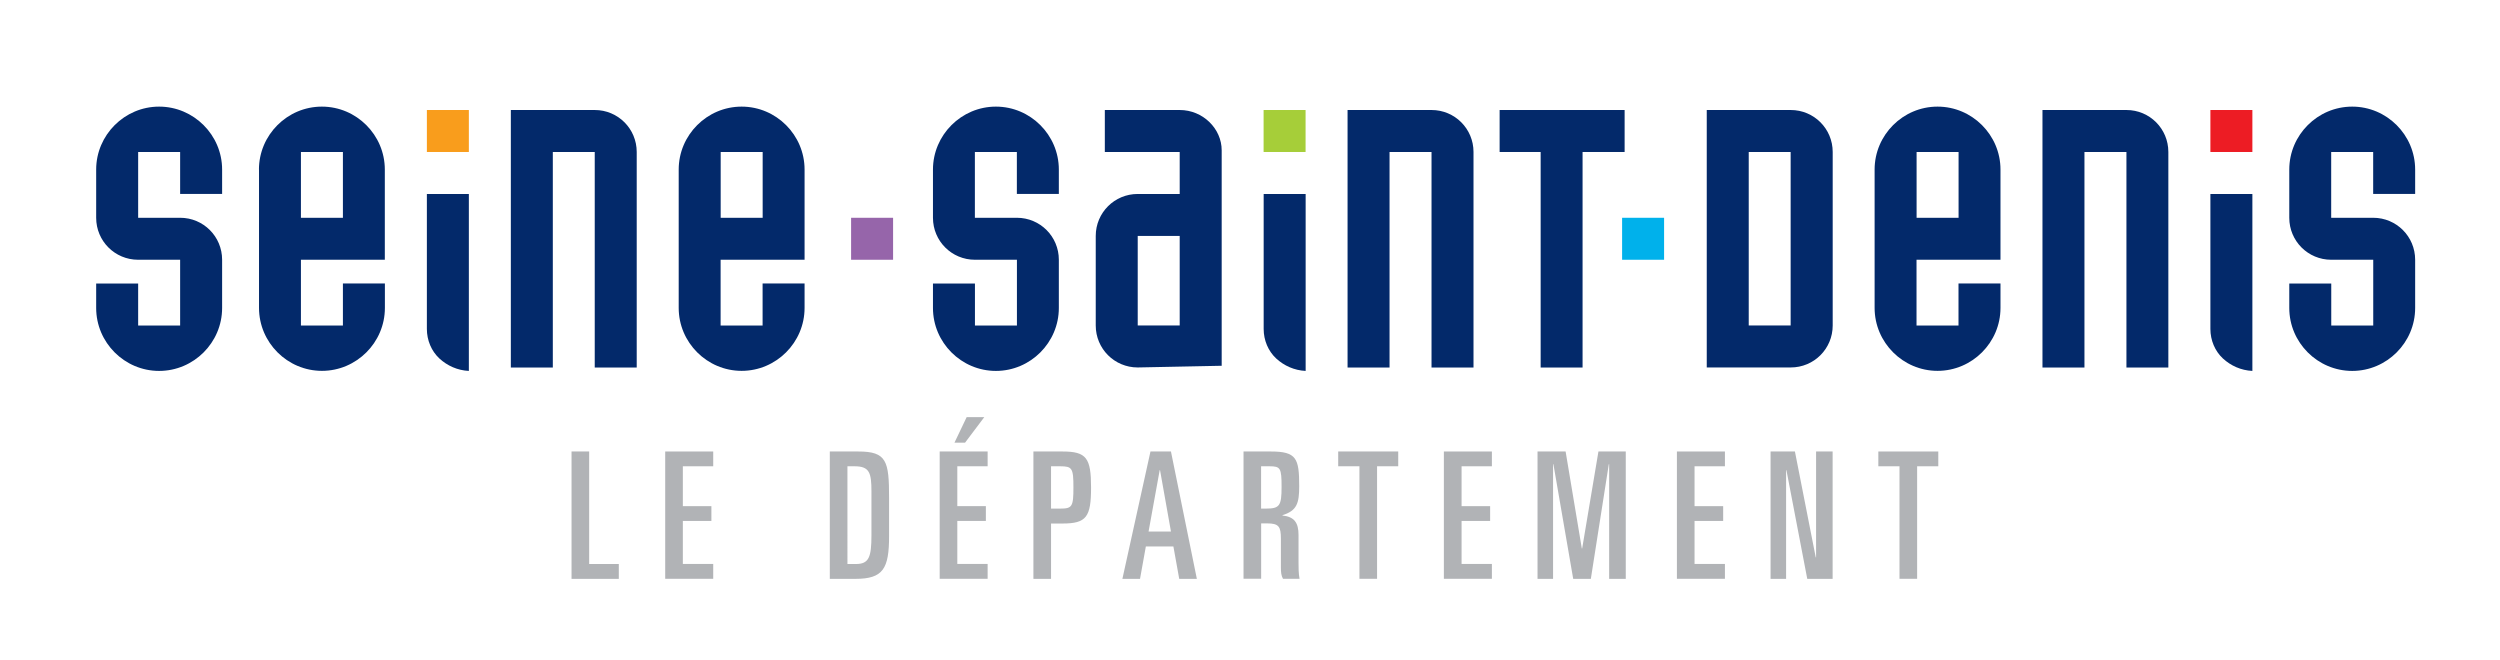 <?xml version="1.0" encoding="utf-8"?>
<!-- Generator: Adobe Illustrator 26.0.2, SVG Export Plug-In . SVG Version: 6.00 Build 0)  -->
<svg version="1.1" id="Layer_1" xmlns="http://www.w3.org/2000/svg" xmlns:xlink="http://www.w3.org/1999/xlink" x="0px" y="0px"
	 viewBox="0 0 368.61 97.26" style="enable-background:new 0 0 368.61 97.26;" xml:space="preserve">
<style type="text/css">
	.st0{fill:none;}
	.st1{fill:#002447;}
	.st2{fill-rule:evenodd;clip-rule:evenodd;fill:#002447;}
	.st3{fill-rule:evenodd;clip-rule:evenodd;fill:#FFFFFF;}
	.st4{fill-rule:evenodd;clip-rule:evenodd;fill:#D4BA6B;}
	.st5{fill-rule:evenodd;clip-rule:evenodd;fill:#009DDC;}
	.st6{fill-rule:evenodd;clip-rule:evenodd;fill:#E1251B;}
	.st7{fill-rule:evenodd;clip-rule:evenodd;}
	.st8{fill-rule:evenodd;clip-rule:evenodd;fill:#E6CF92;}
	.st9{fill-rule:evenodd;clip-rule:evenodd;fill:#221D20;}
	.st10{fill-rule:evenodd;clip-rule:evenodd;fill:#D4BA6B;enable-background:new    ;}
	.st11{fill-rule:evenodd;clip-rule:evenodd;fill:#EE2A24;}
	.st12{fill:#D4BA6B;}
	.st13{fill:#03296A;}
	.st14{fill:#F99D1C;}
	.st15{fill:#A6CE39;}
	.st16{fill:#ED1C24;}
	.st17{fill:#00B1EB;}
	.st18{fill:#9665AA;}
	.st19{fill:#B1B3B6;}
</style>
<g>
	<g>
		<path class="st13" d="M26.56,22.41h-6.19v9.7h6.19c3.43,0,6.19,2.76,6.19,6.19v7.11c0,5.1-4.18,9.28-9.29,9.28
			c-5.1,0-9.28-4.18-9.28-9.28v-3.6h6.19v6.19h6.19v-9.7h-6.19c-3.43,0-6.19-2.76-6.19-6.19V25c0-5.1,4.19-9.28,9.28-9.28
			c5.1,0,9.29,4.18,9.29,9.28v3.59h-6.19V22.41z"/>
		<path class="st13" d="M69.13,54.69c-1.67-0.08-3.18-0.76-4.35-1.84c-1.17-1.09-1.84-2.68-1.84-4.35V28.6h6.19V54.69z"/>
		<path class="st13" d="M75.32,16.22h12.37c3.43,0,6.19,2.76,6.19,6.19v31.78h-6.19V22.41h-6.18v31.78h-6.19V16.22z"/>
		<path class="st13" d="M100.07,25c0-5.1,4.18-9.28,9.28-9.28c5.1,0,9.28,4.18,9.28,9.28V38.3h-12.38v9.7h6.19V41.8h6.19v3.6
			c0,5.1-4.18,9.28-9.28,9.28c-5.1,0-9.28-4.18-9.28-9.28V25z M106.26,32.11h6.19v-9.7h-6.19V32.11z"/>
		<path class="st13" d="M149.93,22.41h-6.19v9.7h6.19c3.43,0,6.19,2.76,6.19,6.19v7.11c0,5.1-4.18,9.28-9.28,9.28
			c-5.1,0-9.28-4.18-9.28-9.28v-3.6h6.19v6.19h6.19v-9.7h-6.19c-3.43,0-6.19-2.76-6.19-6.19V25c0-5.1,4.19-9.28,9.28-9.28
			c5.1,0,9.28,4.18,9.28,9.28v3.59h-6.19V22.41z"/>
		<path class="st13" d="M180.13,53.93l-12.38,0.25c-3.43,0-6.19-2.76-6.19-6.19v-13.2c0-3.43,2.76-6.19,6.19-6.19h6.19v-6.19H162.9
			v-6.19h11.04c3.43,0,6.19,2.76,6.19,5.94V53.93z M167.75,47.99h6.19v-13.2h-6.19V47.99z"/>
		<path class="st13" d="M192.51,54.69c-1.67-0.08-3.18-0.76-4.35-1.84c-1.17-1.09-1.84-2.68-1.84-4.35V28.6h6.19V54.69z"/>
		<path class="st13" d="M198.69,16.22h12.38c3.43,0,6.19,2.76,6.19,6.19v31.78h-6.19V22.41h-6.19v31.78h-6.19V16.22z"/>
		<path class="st13" d="M251.65,16.22h12.38c3.43,0,6.19,2.76,6.19,6.19v25.58c0,3.43-2.75,6.19-6.19,6.19h-12.38V16.22z
			 M257.84,47.99h6.18V22.41h-6.18V47.99z"/>
		<path class="st13" d="M276.4,25c0-5.1,4.18-9.28,9.28-9.28c5.1,0,9.28,4.18,9.28,9.28V38.3h-12.38v9.7h6.19V41.8h6.19v3.6
			c0,5.1-4.18,9.28-9.28,9.28c-5.1,0-9.28-4.18-9.28-9.28V25z M282.59,32.11h6.19v-9.7h-6.19V32.11z"/>
		<path class="st13" d="M301.15,16.22h12.38c3.43,0,6.18,2.76,6.18,6.19v31.78h-6.18V22.41h-6.19v31.78h-6.19V16.22z"/>
		<path class="st13" d="M332.1,54.69c-1.67-0.08-3.18-0.76-4.35-1.84c-1.17-1.09-1.84-2.68-1.84-4.35V28.6h6.19V54.69z"/>
		<path class="st13" d="M349.91,22.41h-6.19v9.7h6.19c3.43,0,6.19,2.76,6.19,6.19v7.11c0,5.1-4.18,9.28-9.28,9.28
			c-5.1,0-9.28-4.18-9.28-9.28v-3.6h6.19v6.19h6.19v-9.7h-6.19c-3.43,0-6.19-2.76-6.19-6.19V25c0-5.1,4.18-9.28,9.28-9.28
			c5.1,0,9.28,4.18,9.28,9.28v3.59h-6.19V22.41z"/>
		<polygon class="st13" points="221.11,16.22 221.11,22.41 227.16,22.41 227.16,54.19 233.34,54.19 233.34,22.41 239.54,22.41 
			239.54,16.22 		"/>
		<path class="st13" d="M38.18,25c0-5.1,4.18-9.28,9.28-9.28c5.1,0,9.28,4.18,9.28,9.28V38.3H44.37v9.7h6.19V41.8h6.19v3.6
			c0,5.1-4.18,9.28-9.28,9.28c-5.1,0-9.28-4.18-9.28-9.28V25z M44.37,32.11h6.19v-9.7h-6.19V32.11z"/>
	</g>
	<g>
		<rect x="62.94" y="16.22" class="st14" width="6.19" height="6.19"/>
		<rect x="186.31" y="16.22" class="st15" width="6.19" height="6.19"/>
		<rect x="325.91" y="16.22" class="st16" width="6.19" height="6.19"/>
		<rect x="239.17" y="32.11" class="st17" width="6.19" height="6.19"/>
		<rect x="125.49" y="32.11" class="st18" width="6.19" height="6.19"/>
	</g>
	<g>
		<g>
			<path class="st19" d="M84.27,66.57h2.6v16.59h4.37v2.19h-6.97V66.57z"/>
			<path class="st19" d="M98.08,66.57h7.08v2.18h-4.48v5.88h4.21v2.18h-4.21v6.34h4.48v2.19h-7.08V66.57z"/>
			<path class="st19" d="M122.35,66.57h4.19c4.21,0,4.55,1.4,4.55,6.87v5.59c0,4.81-0.86,6.32-4.97,6.32h-3.77V66.57z M124.95,83.16
				h1.25c1.92,0,2.29-1.01,2.29-4.24v-6.45c0-2.78-0.29-3.72-2.5-3.72h-1.04V83.16z"/>
			<path class="st19" d="M138.55,66.57h7.07v2.18h-4.47v5.88h4.21v2.18h-4.21v6.34h4.47v2.19h-7.07V66.57z M142.53,61.5h2.6
				l-2.84,3.77h-1.56L142.53,61.5z"/>
			<path class="st19" d="M152.37,66.57h4.29c3.54,0,4.21,0.96,4.21,5.31c0,4.35-0.68,5.31-4.21,5.31h-1.69v8.16h-2.6V66.57z
				 M154.97,74.99h1.35c1.77,0,1.95-0.29,1.95-3.12c0-2.84-0.18-3.12-1.95-3.12h-1.35V74.99z"/>
			<path class="st19" d="M169.63,66.57h3.02l3.82,18.78h-2.6l-0.86-4.78h-4.06l-0.86,4.78h-2.6L169.63,66.57z M169.35,78.37h3.3
				l-1.61-9.05h-0.05L169.35,78.37z"/>
			<path class="st19" d="M183.34,66.57h4.03c3.8,0,4.19,1.01,4.19,5.12c0,2.52-0.34,3.61-2.47,4.27v0.05
				c1.77,0.18,2.37,1.09,2.37,2.86v4.08c0,0.68,0,1.61,0.15,2.39h-2.44c-0.26-0.47-0.31-0.94-0.31-1.69v-4.24
				c0-1.77-0.31-2.24-2.03-2.24h-0.88v8.16h-2.6V66.57z M185.94,74.99h0.68c2.05,0,2.34-0.39,2.34-3.2c0-2.78-0.16-3.04-1.77-3.04
				h-1.25V74.99z"/>
			<path class="st19" d="M197.31,66.57h8.85v2.18h-3.12v16.59h-2.6V68.75h-3.13V66.57z"/>
			<path class="st19" d="M212.89,66.57h7.08v2.18h-4.47v5.88h4.21v2.18h-4.21v6.34h4.47v2.19h-7.08V66.57z"/>
			<path class="st19" d="M226.7,66.57h4.14l2.39,14.3h0.05l2.4-14.3h4.03v18.78h-2.45V68.44h-0.05l-2.65,16.91h-2.6l-2.92-16.91
				h-0.05v16.91h-2.29V66.57z"/>
			<path class="st19" d="M247.25,66.57h7.08v2.18h-4.48v5.88h4.22v2.18h-4.22v6.34h4.48v2.19h-7.08V66.57z"/>
			<path class="st19" d="M261.06,66.57h3.59l3.07,15.61h0.05V66.57h2.44v18.78h-3.74l-3.07-16.02h-0.05v16.02h-2.29V66.57z"/>
			<path class="st19" d="M276.95,66.57h8.84v2.18h-3.12v16.59h-2.6V68.75h-3.12V66.57z"/>
		</g>
	</g>
</g>
</svg>
